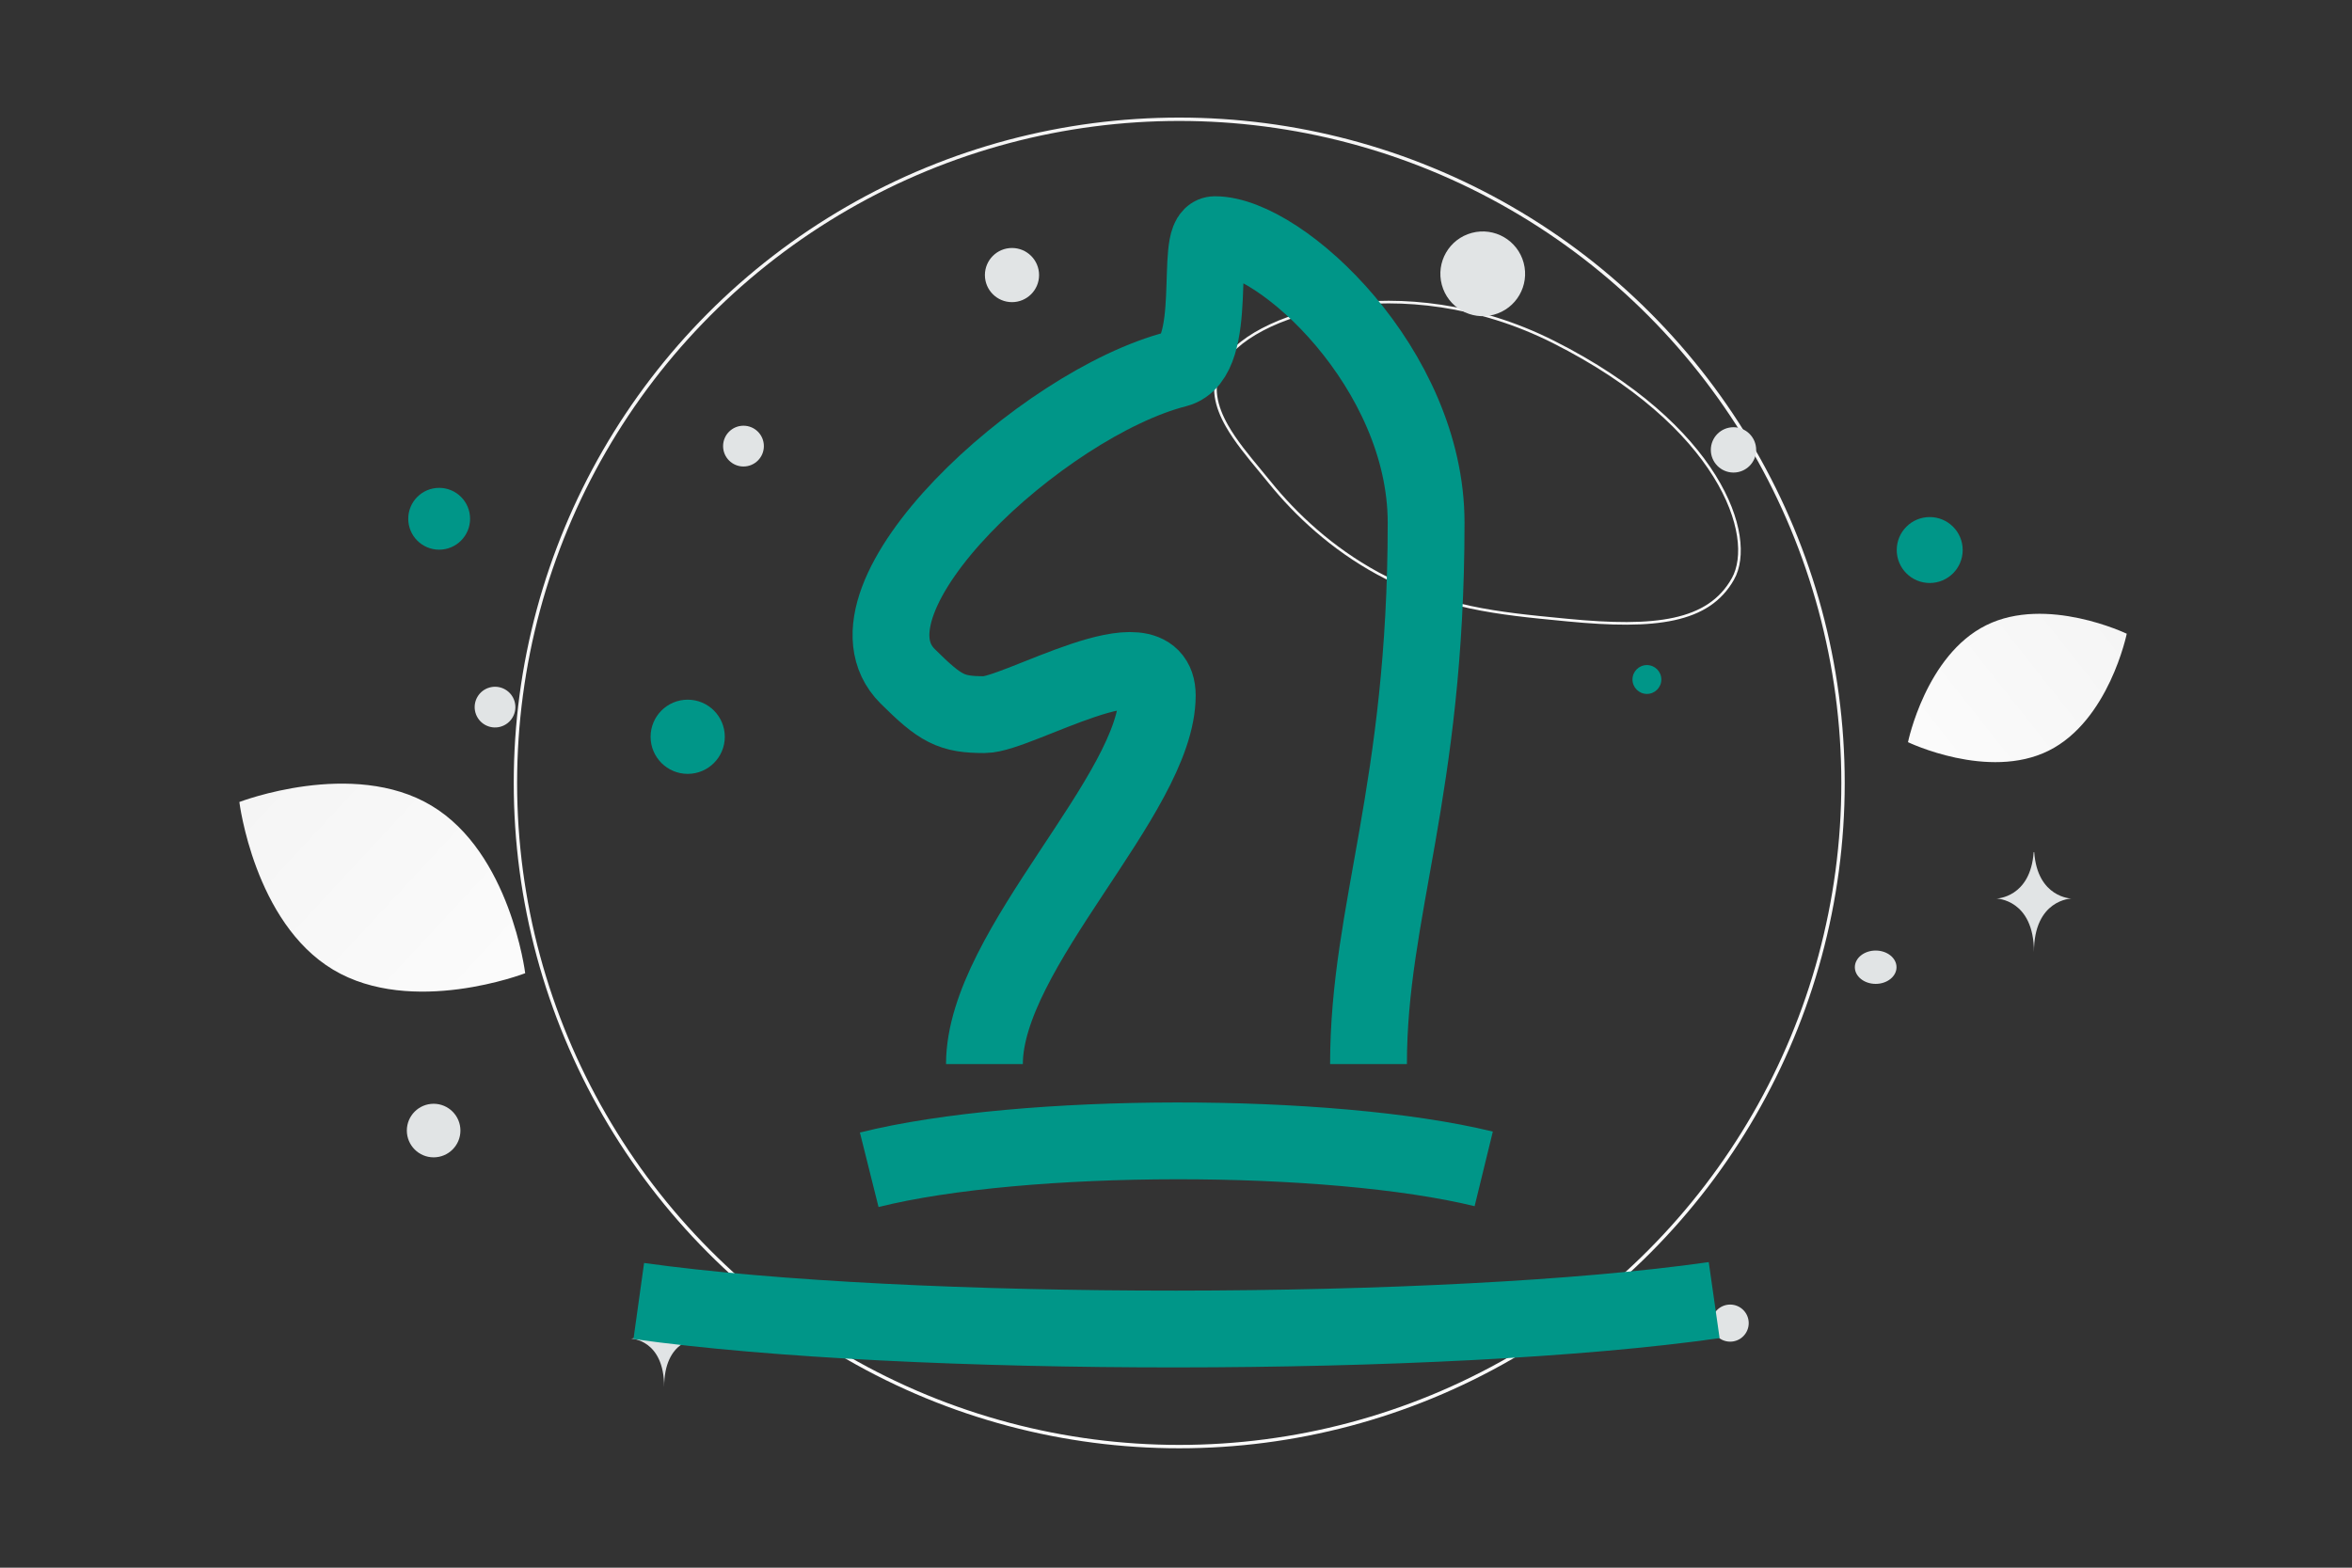 <svg width="900" height="600" viewBox="0 0 900 600" fill="none" xmlns="http://www.w3.org/2000/svg"><rect x="0" y="0" width="900" height="600" fill="#333333" stroke="none"/><path fill="transparent" d="M0 0h900v600H0z"/><circle cx="451.235" cy="299.651" r="254.005" stroke="url(#a)" stroke-width="1.294"/><path d="M663.122 221.538c4.515-8.052 3.316-22.668-7.073-39.369-10.368-16.668-29.841-35.313-61.63-51.316-28.896-14.544-58.22-17.366-81.596-13.917-11.689 1.724-21.879 5.015-29.78 9.182-7.911 4.173-13.479 9.199-15.997 14.366-3.654 7.503-1.782 15.056 2.446 22.501 3.321 5.848 8.049 11.551 12.595 17.034 1.257 1.516 2.5 3.016 3.695 4.496l-.39.309.39-.308c10.102 12.517 23.939 25.401 41.412 34.921 24.264 13.229 46.442 15.369 70.695 17.708l2.091.202c16.653 1.61 30.118 1.826 40.591-.455 10.447-2.276 17.885-7.028 22.551-15.354z" stroke="url(#b)" stroke-width="1.002"/><path d="M783.883 287.329c-23.11 11.464-53.782-3.277-53.782-3.277s6.816-33.319 29.938-44.767c23.11-11.464 53.77 3.26 53.77 3.26s-6.817 33.32-29.926 44.784z" fill="url(#c)"/><path d="M127.451 371.111c30.195 18.097 73.516 1.368 73.516 1.368s-5.664-46.065-35.878-64.142c-30.195-18.097-73.498-1.388-73.498-1.388s5.665 46.065 35.86 64.162z" fill="url(#d)"/><circle cx="738.412" cy="210.512" r="12.618" transform="rotate(180 738.412 210.512)" fill="#009688"/><circle cx="263.15" cy="281.987" r="14.196" transform="rotate(180 263.15 281.987)" fill="#009688"/><circle r="11.83" transform="matrix(-1 0 0 1 168.047 198.549)" fill="#009688"/><circle r="5.521" transform="matrix(-1 0 0 1 630.194 260.064)" fill="#009688"/><circle r="7.098" transform="matrix(-1 0 0 1 662.054 506.396)" fill="#E1E4E5"/><circle r="10.252" transform="matrix(-1 0 0 1 165.931 432.696)" fill="#E1E4E5"/><circle r="7.803" transform="matrix(-1 0 0 1 284.495 170.737)" fill="#E1E4E5"/><circle r="8.675" transform="matrix(-1 0 0 1 663.33 172.184)" fill="#E1E4E5"/><circle r="7.79" transform="scale(1 -1) rotate(-75 -81.635 -258.746)" fill="#E1E4E5"/><circle r="10.364" transform="matrix(-1 0 0 1 387.241 105.275)" fill="#E1E4E5"/><ellipse rx="7.972" ry="6.378" transform="matrix(-1 0 0 1 717.735 370.181)" fill="#E1E4E5"/><circle r="16.213" transform="scale(1 -1) rotate(-75 215.4 -422.106)" fill="#E1E4E5"/><path d="M778.19 326.135h.208c1.235 17.498 14.248 17.767 14.248 17.767s-14.349.28-14.349 20.498c0-20.218-14.35-20.498-14.35-20.498s13.008-.269 14.243-17.767zM254.04 496.242h.185c1.096 15.837 12.643 16.08 12.643 16.08s-12.733.254-12.733 18.553c0-18.299-12.732-18.553-12.732-18.553s11.542-.243 12.637-16.08z" fill="#E1E4E5"/><path d="M655.933 497.592c-102.875 14.696-308.625 14.696-411.499.34m88.178-50.224c58.785-14.696 176.357-14.696 235.142-.341m-191.053-40.116c0-44.089 66.134-103.294 66.134-141.085 0-25.194-53.472 7.348-66.134 7.348-12.661 0-16.731-2.099-29.393-14.696-29.75-29.599 51.499-104.421 102.875-117.571 16.811-4.303 6.811-51.438 14.697-51.438 25.323 0 80.83 51.438 80.83 110.223 0 102.875-22.045 148.434-22.045 207.219" stroke="#009688" stroke-width="29.393"/><defs><linearGradient id="a" x1="462.094" y1="839.847" x2="446.39" y2="-509.035" gradientUnits="userSpaceOnUse"><stop stop-color="#fff"/><stop offset="1" stop-color="#EEE"/></linearGradient><linearGradient id="b" x1="599.579" y1="331.641" x2="514.924" y2="-48.763" gradientUnits="userSpaceOnUse"><stop stop-color="#fff"/><stop offset="1" stop-color="#EEE"/></linearGradient><linearGradient id="c" x1="695.139" y1="323.087" x2="885.748" y2="172.315" gradientUnits="userSpaceOnUse"><stop stop-color="#fff"/><stop offset="1" stop-color="#EEE"/></linearGradient><linearGradient id="d" x1="244.299" y1="429.365" x2="1.336" y2="203.62" gradientUnits="userSpaceOnUse"><stop stop-color="#fff"/><stop offset="1" stop-color="#EEE"/></linearGradient></defs></svg>